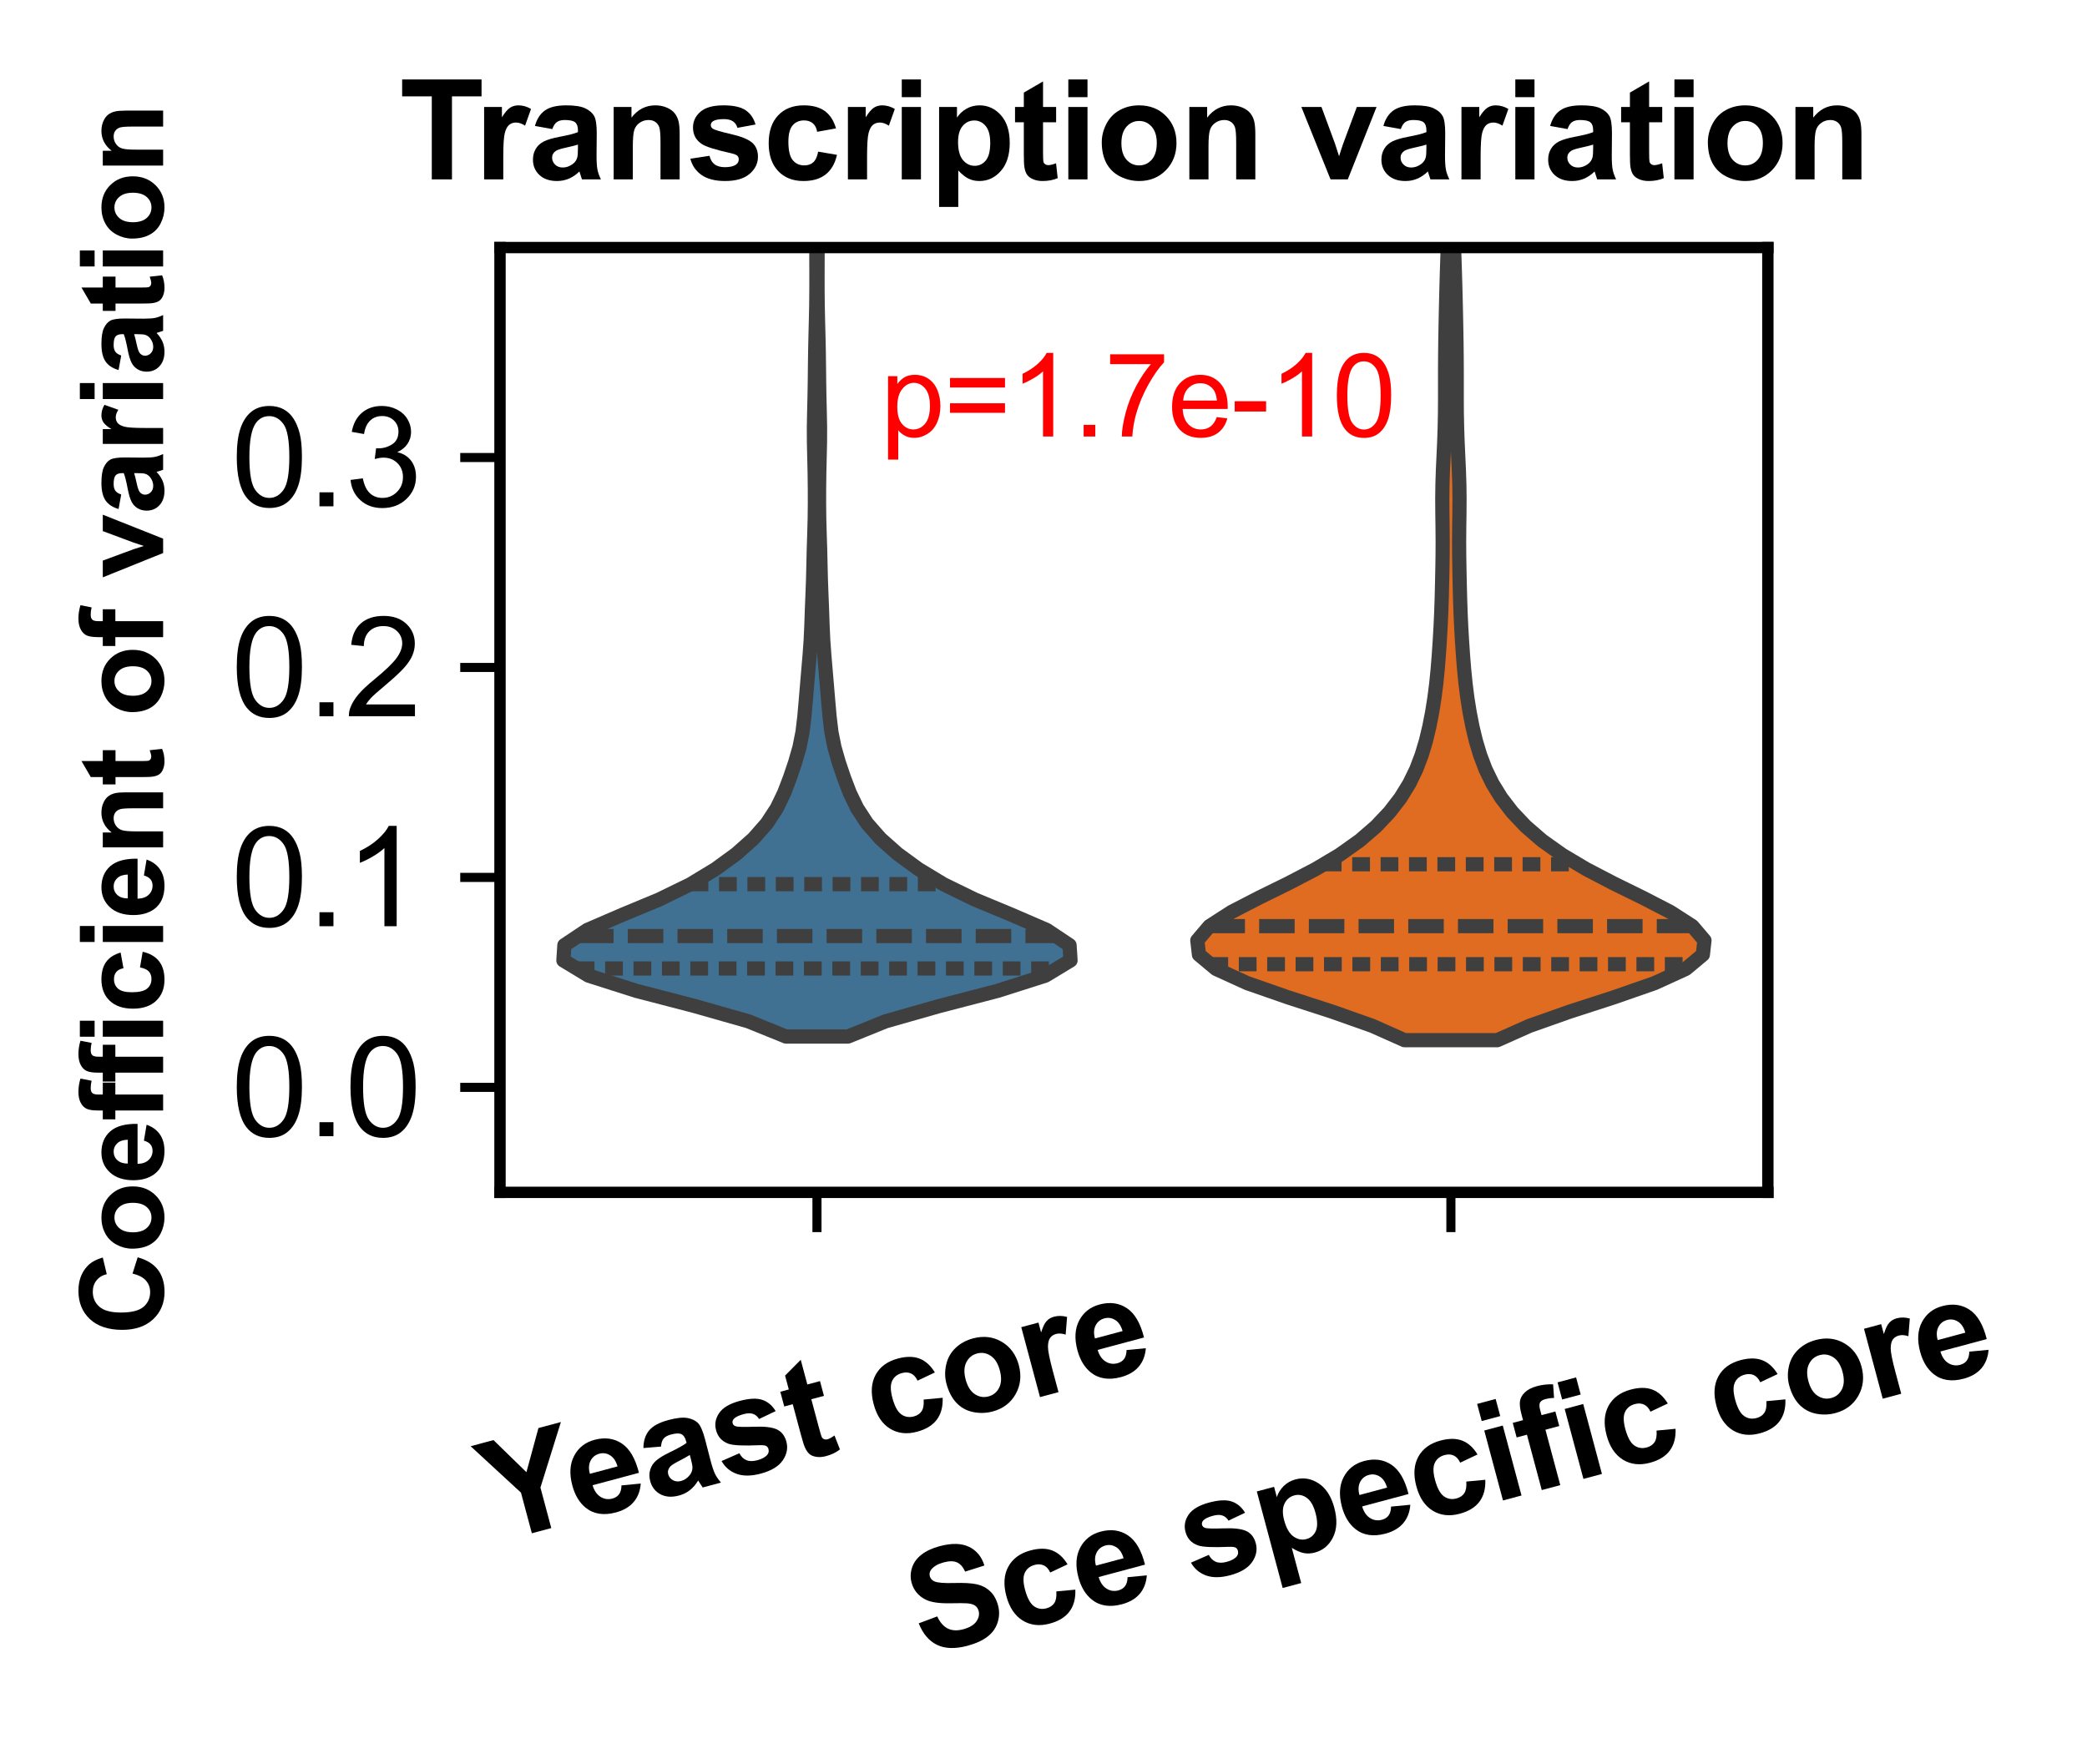 <?xml version="1.0" encoding="utf-8" standalone="no"?>
<!DOCTYPE svg PUBLIC "-//W3C//DTD SVG 1.1//EN"
  "http://www.w3.org/Graphics/SVG/1.1/DTD/svg11.dtd">
<svg xmlns:xlink="http://www.w3.org/1999/xlink" width="183.702pt" height="155.252pt" viewBox="0 0 183.702 155.252" xmlns="http://www.w3.org/2000/svg" version="1.1">
 <defs>
  <style type="text/css">*{stroke-linejoin: round; stroke-linecap: butt}</style>
 </defs>
 <g id="figure_1">
  <g id="patch_1">
   <path d="M 0 155.252 
L 183.702 155.252 
L 183.702 0 
L 0 0 
L 0 155.252 
z
" style="fill: none"/>
  </g>
  <g id="axes_1">
   <g id="patch_2">
    <path d="M 44.011 104.949 
L 155.611 104.949 
L 155.611 21.789 
L 44.011 21.789 
L 44.011 104.949 
z
" style="fill: none"/>
   </g>
   <g id="PolyCollection_1">
    <defs>
     <path id="me670ed9d93" d="M 74.642 -64.018 
L 69.181 -64.018 
L 65.872 -65.358 
L 61.163 -66.698 
L 56.014 -68.038 
L 51.804 -69.379 
L 49.591 -70.719 
L 49.679 -72.059 
L 51.692 -73.399 
L 54.795 -74.739 
L 58.023 -76.08 
L 60.771 -77.42 
L 62.985 -78.76 
L 64.82 -80.1 
L 66.328 -81.441 
L 67.504 -82.781 
L 68.379 -84.121 
L 69.024 -85.461 
L 69.536 -86.801 
L 69.989 -88.142 
L 70.374 -89.482 
L 70.64 -90.822 
L 70.801 -92.162 
L 70.919 -93.502 
L 71.032 -94.843 
L 71.145 -96.183 
L 71.26 -97.523 
L 71.358 -98.863 
L 71.419 -100.203 
L 71.465 -101.544 
L 71.519 -102.884 
L 71.569 -104.224 
L 71.601 -105.564 
L 71.632 -106.905 
L 71.676 -108.245 
L 71.713 -109.585 
L 71.728 -110.925 
L 71.725 -112.265 
L 71.709 -113.606 
L 71.678 -114.946 
L 71.647 -116.286 
L 71.641 -117.626 
L 71.666 -118.966 
L 71.699 -120.307 
L 71.722 -121.647 
L 71.736 -122.987 
L 71.755 -124.327 
L 71.784 -125.667 
L 71.818 -127.008 
L 71.847 -128.348 
L 71.86 -129.688 
L 71.862 -131.028 
L 71.858 -132.369 
L 71.854 -133.709 
L 71.852 -135.049 
L 71.851 -136.389 
L 71.851 -137.729 
L 71.857 -139.07 
L 71.868 -140.41 
L 71.878 -141.75 
L 71.884 -143.09 
L 71.888 -144.43 
L 71.891 -145.771 
L 71.891 -147.111 
L 71.885 -148.451 
L 71.878 -149.791 
L 71.872 -151.131 
L 71.869 -152.472 
L 71.871 -153.812 
L 71.872 -155.152 
L 71.863 -156.492 
L 71.853 -157.833 
L 71.857 -159.173 
L 71.876 -160.513 
L 71.895 -161.853 
L 71.906 -163.193 
L 71.91 -164.534 
L 71.911 -165.874 
L 71.911 -167.214 
L 71.911 -168.554 
L 71.909 -169.894 
L 71.903 -171.235 
L 71.896 -172.575 
L 71.892 -173.915 
L 71.895 -175.255 
L 71.902 -176.595 
L 71.908 -177.936 
L 71.91 -179.276 
L 71.911 -180.616 
L 71.911 -181.956 
L 71.911 -183.296 
L 71.911 -184.637 
L 71.911 -185.977 
L 71.911 -187.317 
L 71.911 -188.657 
L 71.911 -189.998 
L 71.911 -191.338 
L 71.908 -192.678 
L 71.903 -194.018 
L 71.895 -195.358 
L 71.892 -196.699 
L 71.931 -196.699 
L 71.931 -196.699 
L 71.927 -195.358 
L 71.92 -194.018 
L 71.914 -192.678 
L 71.912 -191.338 
L 71.911 -189.998 
L 71.911 -188.657 
L 71.911 -187.317 
L 71.911 -185.977 
L 71.911 -184.637 
L 71.911 -183.296 
L 71.911 -181.956 
L 71.911 -180.616 
L 71.912 -179.276 
L 71.915 -177.936 
L 71.92 -176.595 
L 71.928 -175.255 
L 71.931 -173.915 
L 71.927 -172.575 
L 71.919 -171.235 
L 71.914 -169.894 
L 71.912 -168.554 
L 71.911 -167.214 
L 71.911 -165.874 
L 71.912 -164.534 
L 71.916 -163.193 
L 71.927 -161.853 
L 71.947 -160.513 
L 71.966 -159.173 
L 71.97 -157.833 
L 71.959 -156.492 
L 71.951 -155.152 
L 71.951 -153.812 
L 71.953 -152.472 
L 71.951 -151.131 
L 71.945 -149.791 
L 71.938 -148.451 
L 71.932 -147.111 
L 71.931 -145.771 
L 71.935 -144.43 
L 71.939 -143.09 
L 71.944 -141.75 
L 71.954 -140.41 
L 71.966 -139.07 
L 71.972 -137.729 
L 71.972 -136.389 
L 71.97 -135.049 
L 71.968 -133.709 
L 71.965 -132.369 
L 71.961 -131.028 
L 71.962 -129.688 
L 71.976 -128.348 
L 72.004 -127.008 
L 72.039 -125.667 
L 72.068 -124.327 
L 72.086 -122.987 
L 72.101 -121.647 
L 72.123 -120.307 
L 72.156 -118.966 
L 72.181 -117.626 
L 72.176 -116.286 
L 72.145 -114.946 
L 72.114 -113.606 
L 72.098 -112.265 
L 72.095 -110.925 
L 72.109 -109.585 
L 72.147 -108.245 
L 72.19 -106.905 
L 72.221 -105.564 
L 72.254 -104.224 
L 72.304 -102.884 
L 72.358 -101.544 
L 72.403 -100.203 
L 72.465 -98.863 
L 72.563 -97.523 
L 72.677 -96.183 
L 72.791 -94.843 
L 72.904 -93.502 
L 73.022 -92.162 
L 73.182 -90.822 
L 73.449 -89.482 
L 73.834 -88.142 
L 74.287 -86.801 
L 74.798 -85.461 
L 75.444 -84.121 
L 76.318 -82.781 
L 77.494 -81.441 
L 79.003 -80.1 
L 80.837 -78.76 
L 83.052 -77.42 
L 85.8 -76.08 
L 89.027 -74.739 
L 92.131 -73.399 
L 94.143 -72.059 
L 94.231 -70.719 
L 92.018 -69.379 
L 87.808 -68.038 
L 82.66 -66.698 
L 77.951 -65.358 
L 74.642 -64.018 
z
" style="stroke: #3f3f3f; stroke-width: 1.25"/>
    </defs>
    <g clip-path="url(#p22ee3ff372)">
     <use xlink:href="#me670ed9d93" x="0" y="155.252" style="fill: #407193; stroke: #3f3f3f; stroke-width: 1.25"/>
    </g>
   </g>
   <g id="PolyCollection_2">
    <defs>
     <path id="m31bb4a2a69" d="M 131.801 -63.699 
L 123.622 -63.699 
L 120.808 -64.953 
L 117.258 -66.208 
L 113.386 -67.462 
L 109.785 -68.717 
L 107.036 -69.971 
L 105.534 -71.226 
L 105.391 -72.48 
L 106.459 -73.735 
L 108.407 -74.989 
L 110.839 -76.244 
L 113.392 -77.498 
L 115.799 -78.753 
L 117.909 -80.007 
L 119.677 -81.262 
L 121.128 -82.516 
L 122.313 -83.771 
L 123.277 -85.025 
L 124.051 -86.28 
L 124.661 -87.534 
L 125.138 -88.789 
L 125.514 -90.043 
L 125.814 -91.298 
L 126.06 -92.552 
L 126.259 -93.807 
L 126.42 -95.061 
L 126.546 -96.316 
L 126.646 -97.57 
L 126.731 -98.825 
L 126.803 -100.079 
L 126.861 -101.334 
L 126.903 -102.588 
L 126.934 -103.843 
L 126.961 -105.097 
L 126.981 -106.352 
L 126.988 -107.606 
L 126.978 -108.861 
L 126.961 -110.115 
L 126.953 -111.37 
L 126.969 -112.624 
L 127.01 -113.879 
L 127.068 -115.133 
L 127.125 -116.388 
L 127.168 -117.642 
L 127.192 -118.897 
L 127.2 -120.151 
L 127.2 -121.406 
L 127.2 -122.66 
L 127.207 -123.915 
L 127.221 -125.169 
L 127.242 -126.424 
L 127.268 -127.678 
L 127.297 -128.933 
L 127.329 -130.187 
L 127.365 -131.442 
L 127.406 -132.696 
L 127.446 -133.951 
L 127.477 -135.205 
L 127.496 -136.46 
L 127.506 -137.714 
L 127.516 -138.969 
L 127.532 -140.223 
L 127.551 -141.477 
L 127.566 -142.732 
L 127.569 -143.986 
L 127.56 -145.241 
L 127.545 -146.495 
L 127.532 -147.75 
L 127.53 -149.004 
L 127.542 -150.259 
L 127.567 -151.513 
L 127.598 -152.768 
L 127.628 -154.022 
L 127.652 -155.277 
L 127.671 -156.531 
L 127.685 -157.786 
L 127.695 -159.04 
L 127.701 -160.295 
L 127.704 -161.549 
L 127.702 -162.804 
L 127.697 -164.058 
L 127.691 -165.313 
L 127.687 -166.567 
L 127.686 -167.822 
L 127.69 -169.076 
L 127.696 -170.331 
L 127.702 -171.585 
L 127.706 -172.84 
L 127.709 -174.094 
L 127.71 -175.349 
L 127.711 -176.603 
L 127.711 -177.858 
L 127.711 -179.112 
L 127.71 -180.367 
L 127.708 -181.621 
L 127.705 -182.876 
L 127.7 -184.13 
L 127.693 -185.385 
L 127.688 -186.639 
L 127.686 -187.894 
L 127.736 -187.894 
L 127.736 -187.894 
L 127.734 -186.639 
L 127.729 -185.385 
L 127.723 -184.13 
L 127.718 -182.876 
L 127.714 -181.621 
L 127.712 -180.367 
L 127.712 -179.112 
L 127.711 -177.858 
L 127.712 -176.603 
L 127.712 -175.349 
L 127.713 -174.094 
L 127.716 -172.84 
L 127.721 -171.585 
L 127.727 -170.331 
L 127.733 -169.076 
L 127.736 -167.822 
L 127.736 -166.567 
L 127.731 -165.313 
L 127.726 -164.058 
L 127.721 -162.804 
L 127.719 -161.549 
L 127.721 -160.295 
L 127.727 -159.04 
L 127.737 -157.786 
L 127.751 -156.531 
L 127.77 -155.277 
L 127.795 -154.022 
L 127.824 -152.768 
L 127.855 -151.513 
L 127.88 -150.259 
L 127.893 -149.004 
L 127.891 -147.75 
L 127.878 -146.495 
L 127.862 -145.241 
L 127.853 -143.986 
L 127.856 -142.732 
L 127.871 -141.477 
L 127.891 -140.223 
L 127.907 -138.969 
L 127.917 -137.714 
L 127.927 -136.46 
L 127.946 -135.205 
L 127.977 -133.951 
L 128.016 -132.696 
L 128.057 -131.442 
L 128.094 -130.187 
L 128.126 -128.933 
L 128.155 -127.678 
L 128.18 -126.424 
L 128.202 -125.169 
L 128.216 -123.915 
L 128.223 -122.66 
L 128.223 -121.406 
L 128.223 -120.151 
L 128.231 -118.897 
L 128.255 -117.642 
L 128.298 -116.388 
L 128.355 -115.133 
L 128.412 -113.879 
L 128.454 -112.624 
L 128.47 -111.37 
L 128.462 -110.115 
L 128.444 -108.861 
L 128.434 -107.606 
L 128.441 -106.352 
L 128.462 -105.097 
L 128.488 -103.843 
L 128.52 -102.588 
L 128.562 -101.334 
L 128.619 -100.079 
L 128.692 -98.825 
L 128.776 -97.57 
L 128.877 -96.316 
L 129.003 -95.061 
L 129.163 -93.807 
L 129.363 -92.552 
L 129.608 -91.298 
L 129.909 -90.043 
L 130.284 -88.789 
L 130.761 -87.534 
L 131.372 -86.28 
L 132.145 -85.025 
L 133.109 -83.771 
L 134.295 -82.516 
L 135.746 -81.262 
L 137.513 -80.007 
L 139.623 -78.753 
L 142.03 -77.498 
L 144.584 -76.244 
L 147.016 -74.989 
L 148.964 -73.735 
L 150.031 -72.48 
L 149.889 -71.226 
L 148.386 -69.971 
L 145.637 -68.717 
L 142.036 -67.462 
L 138.165 -66.208 
L 134.614 -64.953 
L 131.801 -63.699 
z
" style="stroke: #3f3f3f; stroke-width: 1.25"/>
    </defs>
    <g clip-path="url(#p22ee3ff372)">
     <use xlink:href="#m31bb4a2a69" x="0" y="155.252" style="fill: #df6c20; stroke: #3f3f3f; stroke-width: 1.25"/>
    </g>
   </g>
   <g id="matplotlib.axis_1">
    <g id="xtick_1">
     <g id="line2d_1">
      <defs>
       <path id="m2c38081812" d="M 0 0 
L 0 3.5 
" style="stroke: #000000; stroke-width: 0.8"/>
      </defs>
      <g>
       <use xlink:href="#m2c38081812" x="71.911" y="104.949" style="stroke: #000000; stroke-width: 0.8"/>
      </g>
     </g>
     <g id="text_1">
      <!-- Yeast core -->
      <g transform="translate(43.72 135.785) rotate(-15) scale(0.12 -0.12)">
       <defs>
        <path id="Arial-BoldMT-59" d="M 1669 0 
L 1669 1928 
L -9 4581 
L 1075 4581 
L 2153 2769 
L 3209 4581 
L 4275 4581 
L 2591 1922 
L 2591 0 
L 1669 0 
z
" transform="scale(0.016)"/>
        <path id="Arial-BoldMT-65" d="M 2381 1056 
L 3256 909 
Q 3088 428 2723 176 
Q 2359 -75 1813 -75 
Q 947 -75 531 491 
Q 203 944 203 1634 
Q 203 2459 634 2926 
Q 1066 3394 1725 3394 
Q 2466 3394 2894 2905 
Q 3322 2416 3303 1406 
L 1103 1406 
Q 1113 1016 1316 798 
Q 1519 581 1822 581 
Q 2028 581 2168 693 
Q 2309 806 2381 1056 
z
M 2431 1944 
Q 2422 2325 2234 2523 
Q 2047 2722 1778 2722 
Q 1491 2722 1303 2513 
Q 1116 2303 1119 1944 
L 2431 1944 
z
" transform="scale(0.016)"/>
        <path id="Arial-BoldMT-61" d="M 1116 2306 
L 319 2450 
Q 453 2931 781 3162 
Q 1109 3394 1756 3394 
Q 2344 3394 2631 3255 
Q 2919 3116 3036 2902 
Q 3153 2688 3153 2116 
L 3144 1091 
Q 3144 653 3186 445 
Q 3228 238 3344 0 
L 2475 0 
Q 2441 88 2391 259 
Q 2369 338 2359 363 
Q 2134 144 1878 34 
Q 1622 -75 1331 -75 
Q 819 -75 523 203 
Q 228 481 228 906 
Q 228 1188 362 1408 
Q 497 1628 739 1745 
Q 981 1863 1438 1950 
Q 2053 2066 2291 2166 
L 2291 2253 
Q 2291 2506 2166 2614 
Q 2041 2722 1694 2722 
Q 1459 2722 1328 2630 
Q 1197 2538 1116 2306 
z
M 2291 1594 
Q 2122 1538 1756 1459 
Q 1391 1381 1278 1306 
Q 1106 1184 1106 997 
Q 1106 813 1243 678 
Q 1381 544 1594 544 
Q 1831 544 2047 700 
Q 2206 819 2256 991 
Q 2291 1103 2291 1419 
L 2291 1594 
z
" transform="scale(0.016)"/>
        <path id="Arial-BoldMT-73" d="M 150 947 
L 1031 1081 
Q 1088 825 1259 692 
Q 1431 559 1741 559 
Q 2081 559 2253 684 
Q 2369 772 2369 919 
Q 2369 1019 2306 1084 
Q 2241 1147 2013 1200 
Q 950 1434 666 1628 
Q 272 1897 272 2375 
Q 272 2806 612 3100 
Q 953 3394 1669 3394 
Q 2350 3394 2681 3172 
Q 3013 2950 3138 2516 
L 2309 2363 
Q 2256 2556 2107 2659 
Q 1959 2763 1684 2763 
Q 1338 2763 1188 2666 
Q 1088 2597 1088 2488 
Q 1088 2394 1175 2328 
Q 1294 2241 1995 2081 
Q 2697 1922 2975 1691 
Q 3250 1456 3250 1038 
Q 3250 581 2869 253 
Q 2488 -75 1741 -75 
Q 1063 -75 667 200 
Q 272 475 150 947 
z
" transform="scale(0.016)"/>
        <path id="Arial-BoldMT-74" d="M 1981 3319 
L 1981 2619 
L 1381 2619 
L 1381 1281 
Q 1381 875 1398 808 
Q 1416 741 1477 697 
Q 1538 653 1625 653 
Q 1747 653 1978 738 
L 2053 56 
Q 1747 -75 1359 -75 
Q 1122 -75 931 4 
Q 741 84 652 211 
Q 563 338 528 553 
Q 500 706 500 1172 
L 500 2619 
L 97 2619 
L 97 3319 
L 500 3319 
L 500 3978 
L 1381 4491 
L 1381 3319 
L 1981 3319 
z
" transform="scale(0.016)"/>
        <path id="Arial-BoldMT-20" transform="scale(0.016)"/>
        <path id="Arial-BoldMT-63" d="M 3353 2338 
L 2488 2181 
Q 2444 2441 2289 2572 
Q 2134 2703 1888 2703 
Q 1559 2703 1364 2476 
Q 1169 2250 1169 1719 
Q 1169 1128 1367 884 
Q 1566 641 1900 641 
Q 2150 641 2309 783 
Q 2469 925 2534 1272 
L 3397 1125 
Q 3263 531 2881 228 
Q 2500 -75 1859 -75 
Q 1131 -75 698 384 
Q 266 844 266 1656 
Q 266 2478 700 2936 
Q 1134 3394 1875 3394 
Q 2481 3394 2839 3133 
Q 3197 2872 3353 2338 
z
" transform="scale(0.016)"/>
        <path id="Arial-BoldMT-6f" d="M 256 1706 
Q 256 2144 472 2553 
Q 688 2963 1083 3178 
Q 1478 3394 1966 3394 
Q 2719 3394 3200 2905 
Q 3681 2416 3681 1669 
Q 3681 916 3195 420 
Q 2709 -75 1972 -75 
Q 1516 -75 1102 131 
Q 688 338 472 736 
Q 256 1134 256 1706 
z
M 1156 1659 
Q 1156 1166 1390 903 
Q 1625 641 1969 641 
Q 2313 641 2545 903 
Q 2778 1166 2778 1666 
Q 2778 2153 2545 2415 
Q 2313 2678 1969 2678 
Q 1625 2678 1390 2415 
Q 1156 2153 1156 1659 
z
" transform="scale(0.016)"/>
        <path id="Arial-BoldMT-72" d="M 1300 0 
L 422 0 
L 422 3319 
L 1238 3319 
L 1238 2847 
Q 1447 3181 1614 3287 
Q 1781 3394 1994 3394 
Q 2294 3394 2572 3228 
L 2300 2463 
Q 2078 2606 1888 2606 
Q 1703 2606 1575 2504 
Q 1447 2403 1373 2137 
Q 1300 1872 1300 1025 
L 1300 0 
z
" transform="scale(0.016)"/>
       </defs>
       <use xlink:href="#Arial-BoldMT-59"/>
       <use xlink:href="#Arial-BoldMT-65" x="61.199"/>
       <use xlink:href="#Arial-BoldMT-61" x="116.814"/>
       <use xlink:href="#Arial-BoldMT-73" x="172.43"/>
       <use xlink:href="#Arial-BoldMT-74" x="228.045"/>
       <use xlink:href="#Arial-BoldMT-20" x="261.346"/>
       <use xlink:href="#Arial-BoldMT-63" x="289.129"/>
       <use xlink:href="#Arial-BoldMT-6f" x="344.744"/>
       <use xlink:href="#Arial-BoldMT-72" x="405.828"/>
       <use xlink:href="#Arial-BoldMT-65" x="444.744"/>
      </g>
     </g>
    </g>
    <g id="xtick_2">
     <g id="line2d_2">
      <g>
       <use xlink:href="#m2c38081812" x="127.711" y="104.949" style="stroke: #000000; stroke-width: 0.8"/>
      </g>
     </g>
     <g id="text_2">
      <!-- Sce specific core -->
      <g transform="translate(81.181 145.764) rotate(-15) scale(0.12 -0.12)">
       <defs>
        <path id="Arial-BoldMT-53" d="M 231 1491 
L 1131 1578 
Q 1213 1125 1461 912 
Q 1709 700 2131 700 
Q 2578 700 2804 889 
Q 3031 1078 3031 1331 
Q 3031 1494 2936 1608 
Q 2841 1722 2603 1806 
Q 2441 1863 1863 2006 
Q 1119 2191 819 2459 
Q 397 2838 397 3381 
Q 397 3731 595 4036 
Q 794 4341 1167 4500 
Q 1541 4659 2069 4659 
Q 2931 4659 3367 4281 
Q 3803 3903 3825 3272 
L 2900 3231 
Q 2841 3584 2645 3739 
Q 2450 3894 2059 3894 
Q 1656 3894 1428 3728 
Q 1281 3622 1281 3444 
Q 1281 3281 1419 3166 
Q 1594 3019 2269 2859 
Q 2944 2700 3267 2529 
Q 3591 2359 3773 2064 
Q 3956 1769 3956 1334 
Q 3956 941 3737 597 
Q 3519 253 3119 86 
Q 2719 -81 2122 -81 
Q 1253 -81 787 320 
Q 322 722 231 1491 
z
" transform="scale(0.016)"/>
        <path id="Arial-BoldMT-70" d="M 434 3319 
L 1253 3319 
L 1253 2831 
Q 1413 3081 1684 3237 
Q 1956 3394 2288 3394 
Q 2866 3394 3269 2941 
Q 3672 2488 3672 1678 
Q 3672 847 3265 386 
Q 2859 -75 2281 -75 
Q 2006 -75 1782 34 
Q 1559 144 1313 409 
L 1313 -1263 
L 434 -1263 
L 434 3319 
z
M 1303 1716 
Q 1303 1156 1525 889 
Q 1747 622 2066 622 
Q 2372 622 2575 867 
Q 2778 1113 2778 1672 
Q 2778 2194 2568 2447 
Q 2359 2700 2050 2700 
Q 1728 2700 1515 2451 
Q 1303 2203 1303 1716 
z
" transform="scale(0.016)"/>
        <path id="Arial-BoldMT-69" d="M 459 3769 
L 459 4581 
L 1338 4581 
L 1338 3769 
L 459 3769 
z
M 459 0 
L 459 3319 
L 1338 3319 
L 1338 0 
L 459 0 
z
" transform="scale(0.016)"/>
        <path id="Arial-BoldMT-66" d="M 75 3319 
L 563 3319 
L 563 3569 
Q 563 3988 652 4194 
Q 741 4400 980 4529 
Q 1219 4659 1584 4659 
Q 1959 4659 2319 4547 
L 2200 3934 
Q 1991 3984 1797 3984 
Q 1606 3984 1523 3895 
Q 1441 3806 1441 3553 
L 1441 3319 
L 2097 3319 
L 2097 2628 
L 1441 2628 
L 1441 0 
L 563 0 
L 563 2628 
L 75 2628 
L 75 3319 
z
" transform="scale(0.016)"/>
       </defs>
       <use xlink:href="#Arial-BoldMT-53"/>
       <use xlink:href="#Arial-BoldMT-63" x="66.699"/>
       <use xlink:href="#Arial-BoldMT-65" x="122.314"/>
       <use xlink:href="#Arial-BoldMT-20" x="177.93"/>
       <use xlink:href="#Arial-BoldMT-73" x="205.713"/>
       <use xlink:href="#Arial-BoldMT-70" x="261.328"/>
       <use xlink:href="#Arial-BoldMT-65" x="322.412"/>
       <use xlink:href="#Arial-BoldMT-63" x="378.027"/>
       <use xlink:href="#Arial-BoldMT-69" x="433.643"/>
       <use xlink:href="#Arial-BoldMT-66" x="461.426"/>
       <use xlink:href="#Arial-BoldMT-69" x="494.727"/>
       <use xlink:href="#Arial-BoldMT-63" x="522.51"/>
       <use xlink:href="#Arial-BoldMT-20" x="578.125"/>
       <use xlink:href="#Arial-BoldMT-63" x="605.908"/>
       <use xlink:href="#Arial-BoldMT-6f" x="661.523"/>
       <use xlink:href="#Arial-BoldMT-72" x="722.607"/>
       <use xlink:href="#Arial-BoldMT-65" x="761.523"/>
      </g>
     </g>
    </g>
   </g>
   <g id="matplotlib.axis_2">
    <g id="ytick_1">
     <g id="line2d_3">
      <defs>
       <path id="m6bd541c5a4" d="M 0 0 
L -3.5 0 
" style="stroke: #000000; stroke-width: 0.8"/>
      </defs>
      <g>
       <use xlink:href="#m6bd541c5a4" x="44.011" y="95.709" style="stroke: #000000; stroke-width: 0.8"/>
      </g>
     </g>
     <g id="text_3">
      <!-- 0.0 -->
      <g transform="translate(20.331 100.004) scale(0.12 -0.12)">
       <defs>
        <path id="ArialMT-30" d="M 266 2259 
Q 266 3072 433 3567 
Q 600 4063 929 4331 
Q 1259 4600 1759 4600 
Q 2128 4600 2406 4451 
Q 2684 4303 2865 4023 
Q 3047 3744 3150 3342 
Q 3253 2941 3253 2259 
Q 3253 1453 3087 958 
Q 2922 463 2592 192 
Q 2263 -78 1759 -78 
Q 1097 -78 719 397 
Q 266 969 266 2259 
z
M 844 2259 
Q 844 1131 1108 757 
Q 1372 384 1759 384 
Q 2147 384 2411 759 
Q 2675 1134 2675 2259 
Q 2675 3391 2411 3762 
Q 2147 4134 1753 4134 
Q 1366 4134 1134 3806 
Q 844 3388 844 2259 
z
" transform="scale(0.016)"/>
        <path id="ArialMT-2e" d="M 581 0 
L 581 641 
L 1222 641 
L 1222 0 
L 581 0 
z
" transform="scale(0.016)"/>
       </defs>
       <use xlink:href="#ArialMT-30"/>
       <use xlink:href="#ArialMT-2e" x="55.615"/>
       <use xlink:href="#ArialMT-30" x="83.398"/>
      </g>
     </g>
    </g>
    <g id="ytick_2">
     <g id="line2d_4">
      <g>
       <use xlink:href="#m6bd541c5a4" x="44.011" y="77.229" style="stroke: #000000; stroke-width: 0.8"/>
      </g>
     </g>
     <g id="text_4">
      <!-- 0.1 -->
      <g transform="translate(20.331 81.524) scale(0.12 -0.12)">
       <defs>
        <path id="ArialMT-31" d="M 2384 0 
L 1822 0 
L 1822 3584 
Q 1619 3391 1289 3197 
Q 959 3003 697 2906 
L 697 3450 
Q 1169 3672 1522 3987 
Q 1875 4303 2022 4600 
L 2384 4600 
L 2384 0 
z
" transform="scale(0.016)"/>
       </defs>
       <use xlink:href="#ArialMT-30"/>
       <use xlink:href="#ArialMT-2e" x="55.615"/>
       <use xlink:href="#ArialMT-31" x="83.398"/>
      </g>
     </g>
    </g>
    <g id="ytick_3">
     <g id="line2d_5">
      <g>
       <use xlink:href="#m6bd541c5a4" x="44.011" y="58.749" style="stroke: #000000; stroke-width: 0.8"/>
      </g>
     </g>
     <g id="text_5">
      <!-- 0.2 -->
      <g transform="translate(20.331 63.044) scale(0.12 -0.12)">
       <defs>
        <path id="ArialMT-32" d="M 3222 541 
L 3222 0 
L 194 0 
Q 188 203 259 391 
Q 375 700 629 1000 
Q 884 1300 1366 1694 
Q 2113 2306 2375 2664 
Q 2638 3022 2638 3341 
Q 2638 3675 2398 3904 
Q 2159 4134 1775 4134 
Q 1369 4134 1125 3890 
Q 881 3647 878 3216 
L 300 3275 
Q 359 3922 746 4261 
Q 1134 4600 1788 4600 
Q 2447 4600 2831 4234 
Q 3216 3869 3216 3328 
Q 3216 3053 3103 2787 
Q 2991 2522 2730 2228 
Q 2469 1934 1863 1422 
Q 1356 997 1212 845 
Q 1069 694 975 541 
L 3222 541 
z
" transform="scale(0.016)"/>
       </defs>
       <use xlink:href="#ArialMT-30"/>
       <use xlink:href="#ArialMT-2e" x="55.615"/>
       <use xlink:href="#ArialMT-32" x="83.398"/>
      </g>
     </g>
    </g>
    <g id="ytick_4">
     <g id="line2d_6">
      <g>
       <use xlink:href="#m6bd541c5a4" x="44.011" y="40.269" style="stroke: #000000; stroke-width: 0.8"/>
      </g>
     </g>
     <g id="text_6">
      <!-- 0.3 -->
      <g transform="translate(20.331 44.564) scale(0.12 -0.12)">
       <defs>
        <path id="ArialMT-33" d="M 269 1209 
L 831 1284 
Q 928 806 1161 595 
Q 1394 384 1728 384 
Q 2125 384 2398 659 
Q 2672 934 2672 1341 
Q 2672 1728 2419 1979 
Q 2166 2231 1775 2231 
Q 1616 2231 1378 2169 
L 1441 2663 
Q 1497 2656 1531 2656 
Q 1891 2656 2178 2843 
Q 2466 3031 2466 3422 
Q 2466 3731 2256 3934 
Q 2047 4138 1716 4138 
Q 1388 4138 1169 3931 
Q 950 3725 888 3313 
L 325 3413 
Q 428 3978 793 4289 
Q 1159 4600 1703 4600 
Q 2078 4600 2393 4439 
Q 2709 4278 2876 4000 
Q 3044 3722 3044 3409 
Q 3044 3113 2884 2869 
Q 2725 2625 2413 2481 
Q 2819 2388 3044 2092 
Q 3269 1797 3269 1353 
Q 3269 753 2831 336 
Q 2394 -81 1725 -81 
Q 1122 -81 723 278 
Q 325 638 269 1209 
z
" transform="scale(0.016)"/>
       </defs>
       <use xlink:href="#ArialMT-30"/>
       <use xlink:href="#ArialMT-2e" x="55.615"/>
       <use xlink:href="#ArialMT-33" x="83.398"/>
      </g>
     </g>
    </g>
    <g id="text_7">
     <!-- Coefficient of variation -->
     <g transform="translate(14.358 117.537) rotate(-90) scale(0.1 -0.1)">
      <defs>
       <path id="Arial-BoldMT-43" d="M 3397 1684 
L 4294 1400 
Q 4088 650 3608 286 
Q 3128 -78 2391 -78 
Q 1478 -78 890 545 
Q 303 1169 303 2250 
Q 303 3394 893 4026 
Q 1484 4659 2447 4659 
Q 3288 4659 3813 4163 
Q 4125 3869 4281 3319 
L 3366 3100 
Q 3284 3456 3026 3662 
Q 2769 3869 2400 3869 
Q 1891 3869 1573 3503 
Q 1256 3138 1256 2319 
Q 1256 1450 1568 1081 
Q 1881 713 2381 713 
Q 2750 713 3015 947 
Q 3281 1181 3397 1684 
z
" transform="scale(0.016)"/>
       <path id="Arial-BoldMT-6e" d="M 3478 0 
L 2600 0 
L 2600 1694 
Q 2600 2231 2544 2389 
Q 2488 2547 2361 2634 
Q 2234 2722 2056 2722 
Q 1828 2722 1647 2597 
Q 1466 2472 1398 2265 
Q 1331 2059 1331 1503 
L 1331 0 
L 453 0 
L 453 3319 
L 1269 3319 
L 1269 2831 
Q 1703 3394 2363 3394 
Q 2653 3394 2893 3289 
Q 3134 3184 3257 3021 
Q 3381 2859 3429 2653 
Q 3478 2447 3478 2063 
L 3478 0 
z
" transform="scale(0.016)"/>
       <path id="Arial-BoldMT-76" d="M 1372 0 
L 34 3319 
L 956 3319 
L 1581 1625 
L 1763 1059 
Q 1834 1275 1853 1344 
Q 1897 1484 1947 1625 
L 2578 3319 
L 3481 3319 
L 2163 0 
L 1372 0 
z
" transform="scale(0.016)"/>
      </defs>
      <use xlink:href="#Arial-BoldMT-43"/>
      <use xlink:href="#Arial-BoldMT-6f" x="72.217"/>
      <use xlink:href="#Arial-BoldMT-65" x="133.301"/>
      <use xlink:href="#Arial-BoldMT-66" x="188.916"/>
      <use xlink:href="#Arial-BoldMT-66" x="222.217"/>
      <use xlink:href="#Arial-BoldMT-69" x="255.518"/>
      <use xlink:href="#Arial-BoldMT-63" x="283.301"/>
      <use xlink:href="#Arial-BoldMT-69" x="338.916"/>
      <use xlink:href="#Arial-BoldMT-65" x="366.699"/>
      <use xlink:href="#Arial-BoldMT-6e" x="422.314"/>
      <use xlink:href="#Arial-BoldMT-74" x="483.398"/>
      <use xlink:href="#Arial-BoldMT-20" x="516.699"/>
      <use xlink:href="#Arial-BoldMT-6f" x="544.482"/>
      <use xlink:href="#Arial-BoldMT-66" x="605.566"/>
      <use xlink:href="#Arial-BoldMT-20" x="638.867"/>
      <use xlink:href="#Arial-BoldMT-76" x="666.65"/>
      <use xlink:href="#Arial-BoldMT-61" x="722.266"/>
      <use xlink:href="#Arial-BoldMT-72" x="777.881"/>
      <use xlink:href="#Arial-BoldMT-69" x="816.797"/>
      <use xlink:href="#Arial-BoldMT-61" x="844.58"/>
      <use xlink:href="#Arial-BoldMT-74" x="900.195"/>
      <use xlink:href="#Arial-BoldMT-69" x="933.496"/>
      <use xlink:href="#Arial-BoldMT-6f" x="961.279"/>
      <use xlink:href="#Arial-BoldMT-6e" x="1022.363"/>
     </g>
    </g>
   </g>
   <g id="line2d_7">
    <path d="M 50.765 85.244 
L 93.057 85.244 
" clip-path="url(#p22ee3ff372)" style="fill: none; stroke-dasharray: 1.562,0.938; stroke-dashoffset: 0; stroke: #3f3f3f; stroke-width: 1.25"/>
   </g>
   <g id="line2d_8">
    <path d="M 50.886 82.389 
L 92.937 82.389 
" clip-path="url(#p22ee3ff372)" style="fill: none; stroke-dasharray: 3.125,1.25; stroke-dashoffset: 0; stroke: #3f3f3f; stroke-width: 1.25"/>
   </g>
   <g id="line2d_9">
    <path d="M 60.789 77.821 
L 83.033 77.821 
" clip-path="url(#p22ee3ff372)" style="fill: none; stroke-dasharray: 1.562,0.938; stroke-dashoffset: 0; stroke: #3f3f3f; stroke-width: 1.25"/>
   </g>
   <g id="line2d_10">
    <path d="M 106.542 84.867 
L 148.881 84.867 
" clip-path="url(#p22ee3ff372)" style="fill: none; stroke-dasharray: 1.562,0.938; stroke-dashoffset: 0; stroke: #3f3f3f; stroke-width: 1.25"/>
   </g>
   <g id="line2d_11">
    <path d="M 106.458 81.518 
L 148.965 81.518 
" clip-path="url(#p22ee3ff372)" style="fill: none; stroke-dasharray: 3.125,1.25; stroke-dashoffset: 0; stroke: #3f3f3f; stroke-width: 1.25"/>
   </g>
   <g id="line2d_12">
    <path d="M 116.524 76.068 
L 138.898 76.068 
" clip-path="url(#p22ee3ff372)" style="fill: none; stroke-dasharray: 1.562,0.938; stroke-dashoffset: 0; stroke: #3f3f3f; stroke-width: 1.25"/>
   </g>
   <g id="patch_3">
    <path d="M 44.011 104.949 
L 44.011 21.789 
" style="fill: none; stroke: #000000; stroke-linejoin: miter; stroke-linecap: square"/>
   </g>
   <g id="patch_4">
    <path d="M 155.611 104.949 
L 155.611 21.789 
" style="fill: none; stroke: #000000; stroke-linejoin: miter; stroke-linecap: square"/>
   </g>
   <g id="patch_5">
    <path d="M 44.011 104.949 
L 155.611 104.949 
" style="fill: none; stroke: #000000; stroke-linejoin: miter; stroke-linecap: square"/>
   </g>
   <g id="patch_6">
    <path d="M 44.011 21.789 
L 155.611 21.789 
" style="fill: none; stroke: #000000; stroke-linejoin: miter; stroke-linecap: square"/>
   </g>
   <g id="text_8">
    <!-- p=1.7e-10 -->
    <g style="fill: #ff0000" transform="translate(77.491 38.421) scale(0.1 -0.1)">
     <defs>
      <path id="ArialMT-70" d="M 422 -1272 
L 422 3319 
L 934 3319 
L 934 2888 
Q 1116 3141 1344 3267 
Q 1572 3394 1897 3394 
Q 2322 3394 2647 3175 
Q 2972 2956 3137 2557 
Q 3303 2159 3303 1684 
Q 3303 1175 3120 767 
Q 2938 359 2589 142 
Q 2241 -75 1856 -75 
Q 1575 -75 1351 44 
Q 1128 163 984 344 
L 984 -1272 
L 422 -1272 
z
M 931 1641 
Q 931 1000 1190 694 
Q 1450 388 1819 388 
Q 2194 388 2461 705 
Q 2728 1022 2728 1688 
Q 2728 2322 2467 2637 
Q 2206 2953 1844 2953 
Q 1484 2953 1207 2617 
Q 931 2281 931 1641 
z
" transform="scale(0.016)"/>
      <path id="ArialMT-3d" d="M 3381 2694 
L 356 2694 
L 356 3219 
L 3381 3219 
L 3381 2694 
z
M 3381 1303 
L 356 1303 
L 356 1828 
L 3381 1828 
L 3381 1303 
z
" transform="scale(0.016)"/>
      <path id="ArialMT-37" d="M 303 3981 
L 303 4522 
L 3269 4522 
L 3269 4084 
Q 2831 3619 2401 2847 
Q 1972 2075 1738 1259 
Q 1569 684 1522 0 
L 944 0 
Q 953 541 1156 1306 
Q 1359 2072 1739 2783 
Q 2119 3494 2547 3981 
L 303 3981 
z
" transform="scale(0.016)"/>
      <path id="ArialMT-65" d="M 2694 1069 
L 3275 997 
Q 3138 488 2766 206 
Q 2394 -75 1816 -75 
Q 1088 -75 661 373 
Q 234 822 234 1631 
Q 234 2469 665 2931 
Q 1097 3394 1784 3394 
Q 2450 3394 2872 2941 
Q 3294 2488 3294 1666 
Q 3294 1616 3291 1516 
L 816 1516 
Q 847 969 1125 678 
Q 1403 388 1819 388 
Q 2128 388 2347 550 
Q 2566 713 2694 1069 
z
M 847 1978 
L 2700 1978 
Q 2663 2397 2488 2606 
Q 2219 2931 1791 2931 
Q 1403 2931 1139 2672 
Q 875 2413 847 1978 
z
" transform="scale(0.016)"/>
      <path id="ArialMT-2d" d="M 203 1375 
L 203 1941 
L 1931 1941 
L 1931 1375 
L 203 1375 
z
" transform="scale(0.016)"/>
     </defs>
     <use xlink:href="#ArialMT-70"/>
     <use xlink:href="#ArialMT-3d" x="55.615"/>
     <use xlink:href="#ArialMT-31" x="114.014"/>
     <use xlink:href="#ArialMT-2e" x="169.629"/>
     <use xlink:href="#ArialMT-37" x="197.412"/>
     <use xlink:href="#ArialMT-65" x="253.027"/>
     <use xlink:href="#ArialMT-2d" x="308.643"/>
     <use xlink:href="#ArialMT-31" x="341.943"/>
     <use xlink:href="#ArialMT-30" x="397.559"/>
    </g>
   </g>
   <g id="text_9">
    <!-- Transcription variation -->
    <g transform="translate(35.133 15.789) scale(0.12 -0.12)">
     <defs>
      <path id="Arial-BoldMT-54" d="M 1497 0 
L 1497 3806 
L 138 3806 
L 138 4581 
L 3778 4581 
L 3778 3806 
L 2422 3806 
L 2422 0 
L 1497 0 
z
" transform="scale(0.016)"/>
     </defs>
     <use xlink:href="#Arial-BoldMT-54"/>
     <use xlink:href="#Arial-BoldMT-72" x="55.584"/>
     <use xlink:href="#Arial-BoldMT-61" x="94.5"/>
     <use xlink:href="#Arial-BoldMT-6e" x="150.115"/>
     <use xlink:href="#Arial-BoldMT-73" x="211.199"/>
     <use xlink:href="#Arial-BoldMT-63" x="266.814"/>
     <use xlink:href="#Arial-BoldMT-72" x="322.43"/>
     <use xlink:href="#Arial-BoldMT-69" x="361.346"/>
     <use xlink:href="#Arial-BoldMT-70" x="389.129"/>
     <use xlink:href="#Arial-BoldMT-74" x="450.213"/>
     <use xlink:href="#Arial-BoldMT-69" x="483.514"/>
     <use xlink:href="#Arial-BoldMT-6f" x="511.297"/>
     <use xlink:href="#Arial-BoldMT-6e" x="572.381"/>
     <use xlink:href="#Arial-BoldMT-20" x="633.465"/>
     <use xlink:href="#Arial-BoldMT-76" x="661.248"/>
     <use xlink:href="#Arial-BoldMT-61" x="716.863"/>
     <use xlink:href="#Arial-BoldMT-72" x="772.479"/>
     <use xlink:href="#Arial-BoldMT-69" x="811.395"/>
     <use xlink:href="#Arial-BoldMT-61" x="839.178"/>
     <use xlink:href="#Arial-BoldMT-74" x="894.793"/>
     <use xlink:href="#Arial-BoldMT-69" x="928.094"/>
     <use xlink:href="#Arial-BoldMT-6f" x="955.877"/>
     <use xlink:href="#Arial-BoldMT-6e" x="1016.961"/>
    </g>
   </g>
  </g>
 </g>
 <defs>
  <clipPath id="p22ee3ff372">
   <rect x="44.011" y="21.789" width="111.6" height="83.16"/>
  </clipPath>
 </defs>
</svg>
